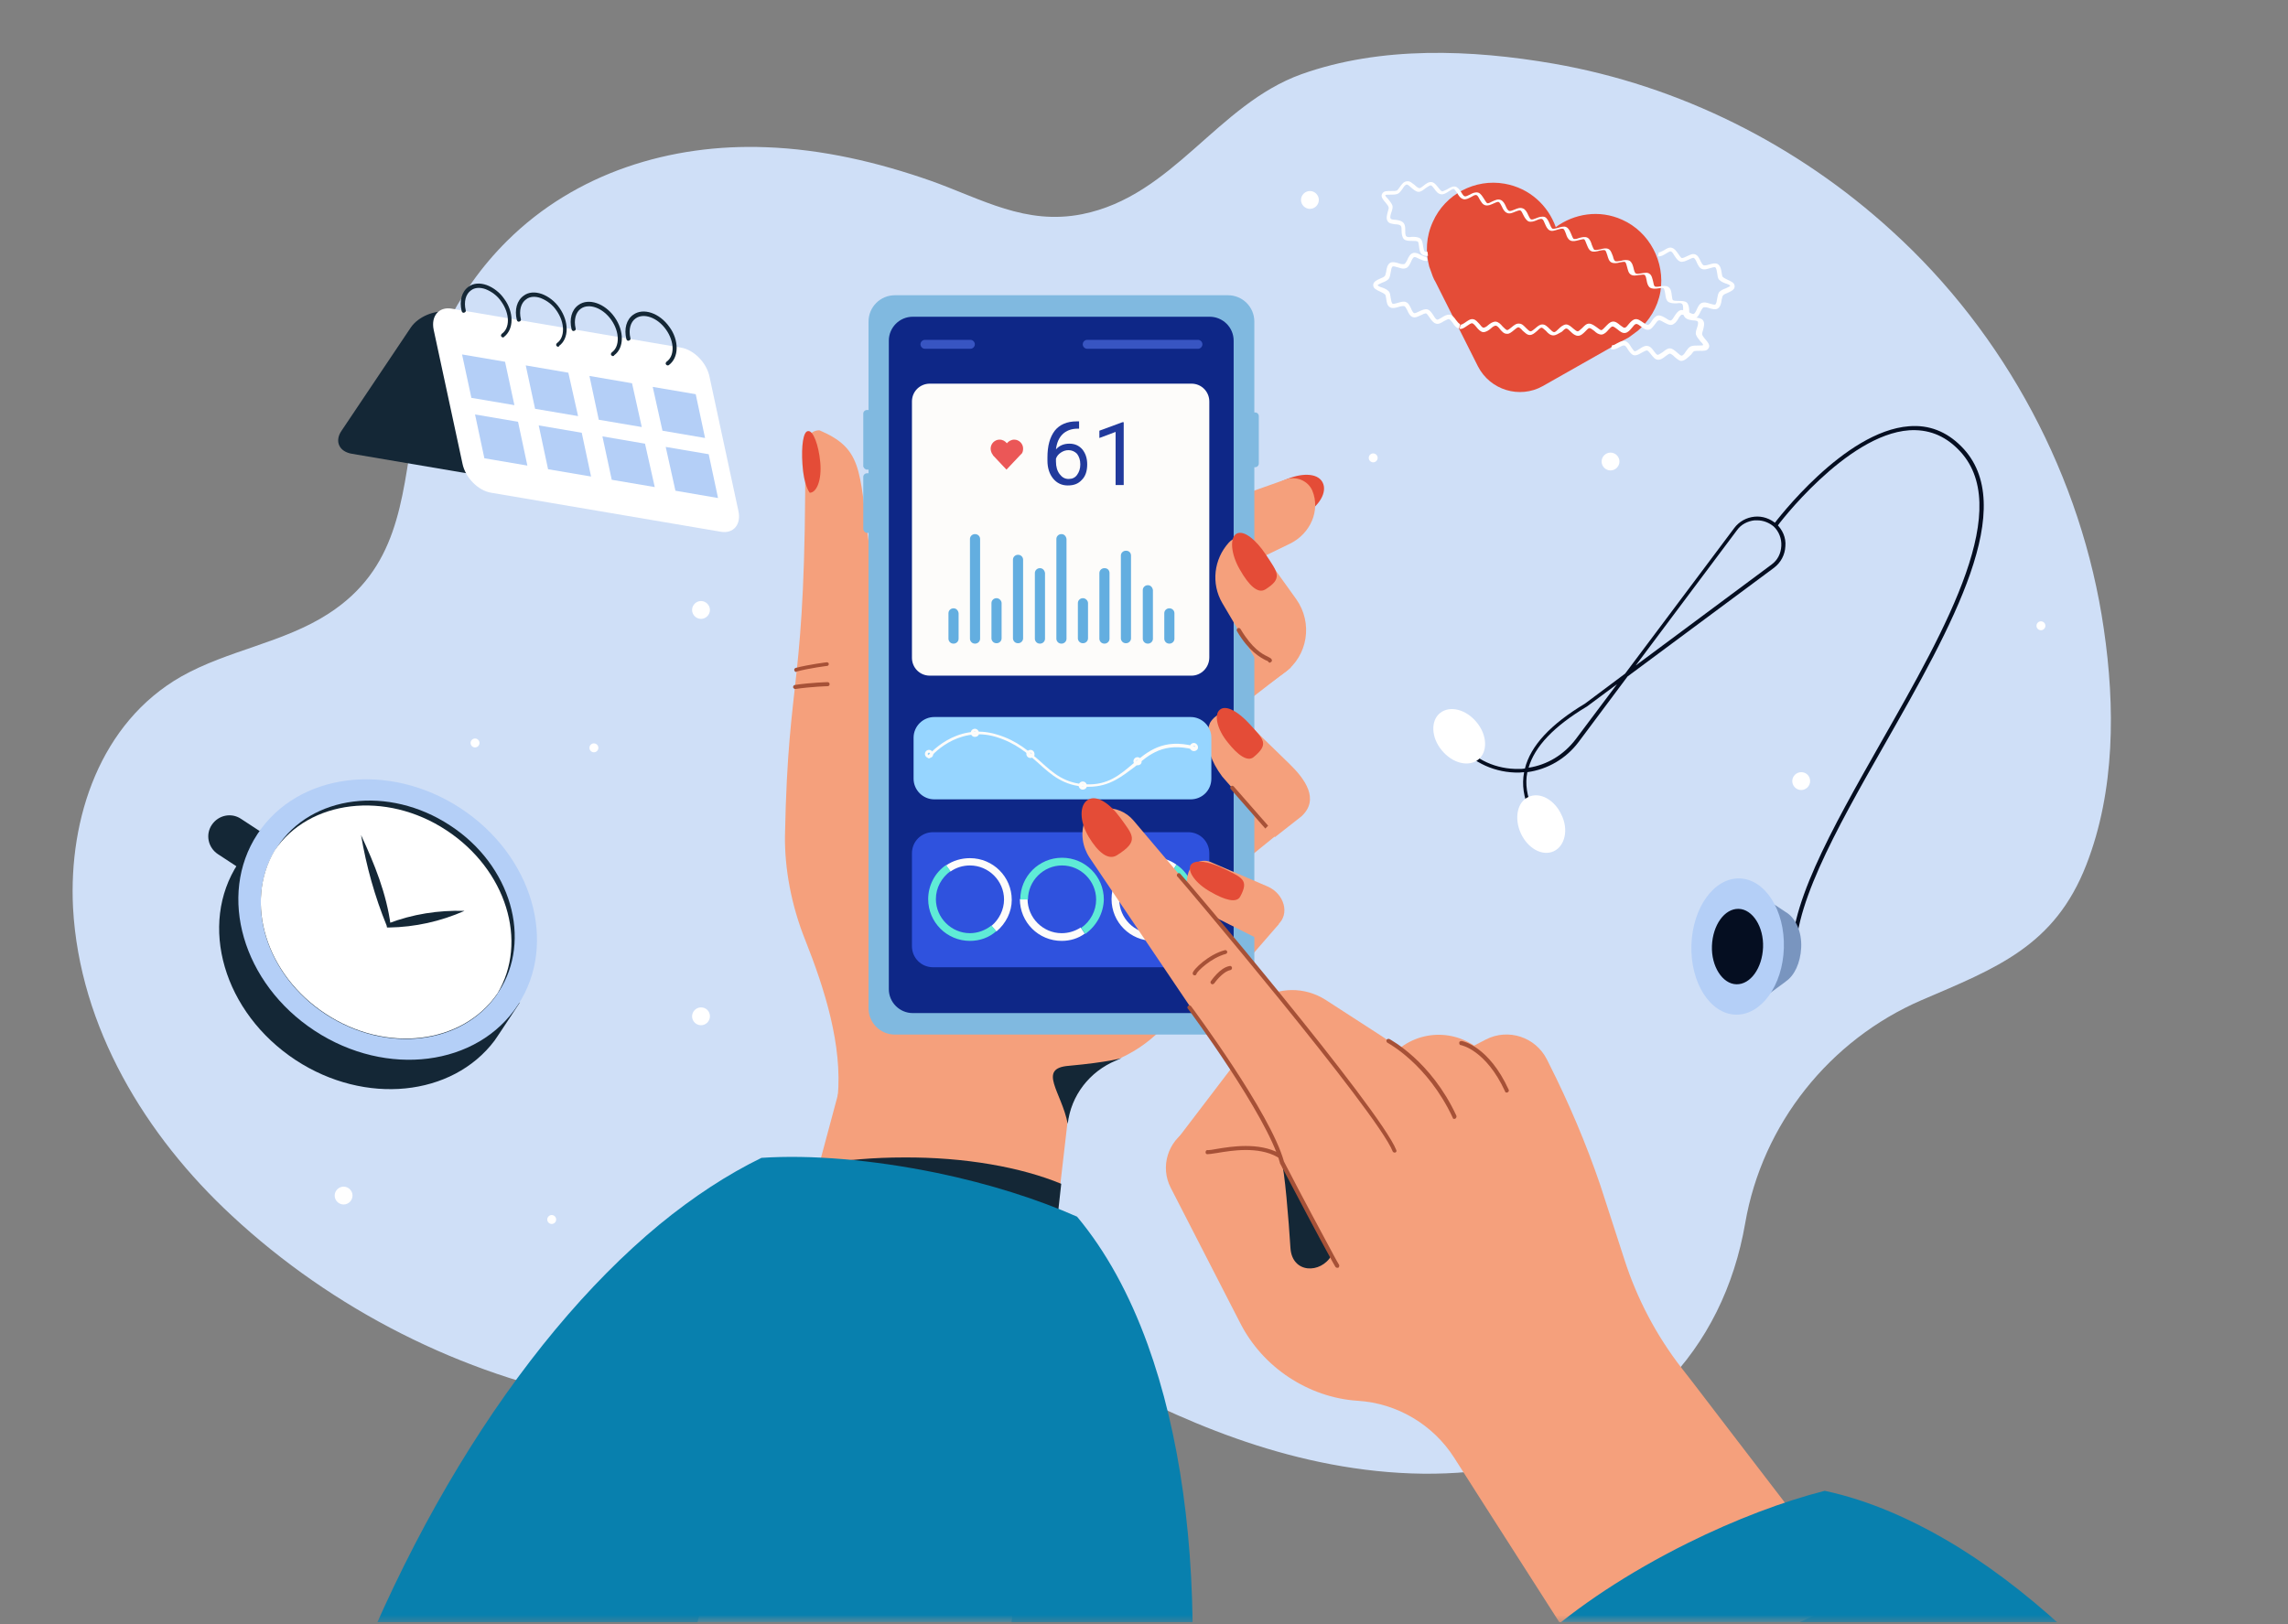 <svg width="376" height="267" viewBox="0 0 376 267" fill="none" xmlns="http://www.w3.org/2000/svg">
<rect x="0" y="0" width="376" height="267" fill="#808080" stroke="none"/>
<g clip-path="url(#clip0_14328_10957)">
<path d="M310.867 37.933C295.4 23.8 276 14.067 255.333 10.467C241.867 8.133 226.933 7.533 213.867 12.2C200 17.2 192.8 32.2 177.867 35.2C168.533 37.067 161.4 32.733 153 29.733C144.267 26.667 135.133 24.533 125.867 24.2C110.2 23.6 94.6 28.4 83.333 39.6C74.933 47.933 69.8 58.867 67.933 70.467C66 82.533 65.333 93.533 54 100.867C46.6 105.667 37.467 106.867 29.8 111.2C16.467 118.8 11.267 134.533 12 149.2C13.067 168.867 23.933 186.733 38.133 199.867C54.6 215.2 75.933 226.067 98.067 230.133C112.4 232.8 126.933 232.933 138.933 223.333C142.733 220.267 146.133 216.4 150.867 215.133C155.6 213.867 160.667 215.533 165 217.867C181.8 227.133 197.8 236.333 216.867 240.333C236.533 244.467 258.6 242.667 273.467 227.733C280.533 220.6 285 211.467 286.8 201.067C289.6 184.8 300.667 170.933 315.8 164.4C328.067 159.133 337.667 155.533 342.867 142.133C347.6 130 347.6 116.067 345.733 103.4C342.133 78.467 329.533 54.867 310.867 37.933Z" fill="#CFDFF7"/>
<mask id="mask0_14328_10957" style="mask-type:luminance" maskUnits="userSpaceOnUse" x="-12" y="0" width="400" height="267">
<path d="M388 0H-12V266.667H388V0Z" fill="white"/>
</mask>
<g mask="url(#mask0_14328_10957)">
<path d="M137.667 180.333L142.067 181.2L153 177C161.4 168.333 155.667 142.6 153 130.267L142.733 88.933C141.2 77.067 141.667 73.733 134.667 70.733C133.2 70.733 132.333 72.067 132.333 73.533C132.467 114.4 129.533 109.667 129 137.4C128.933 142.667 130 148.733 132.333 154.533C135.533 162.6 138.467 171.867 137.667 180.333Z" fill="#F5A07C"/>
</g>
<mask id="mask1_14328_10957" style="mask-type:luminance" maskUnits="userSpaceOnUse" x="-12" y="0" width="400" height="267">
<path d="M388 0H-12V266.667H388V0Z" fill="white"/>
</mask>
<g mask="url(#mask1_14328_10957)">
<path d="M131.866 76.267C132.066 79.8 133.066 81 133.066 81C134.2 81 135.066 78.933 134.8 76C134.533 73.067 133.6 70.733 132.8 70.867C132 70.867 131.666 73.333 131.866 76.267Z" fill="#E44C37"/>
</g>
<mask id="mask2_14328_10957" style="mask-type:luminance" maskUnits="userSpaceOnUse" x="-12" y="0" width="400" height="267">
<path d="M388 0H-12V266.667H388V0Z" fill="white"/>
</mask>
<g mask="url(#mask2_14328_10957)">
<path d="M130.867 110.467C130.733 110.467 130.6 110.4 130.533 110.2C130.467 110 130.6 109.867 130.733 109.8C133.067 109.2 135.867 108.867 135.867 108.867C136.067 108.867 136.2 109 136.2 109.133C136.2 109.333 136.067 109.467 135.933 109.467C135.933 109.467 133.133 109.8 130.867 110.4C130.933 110.467 130.933 110.467 130.867 110.467Z" fill="#A65137"/>
</g>
<mask id="mask3_14328_10957" style="mask-type:luminance" maskUnits="userSpaceOnUse" x="-12" y="0" width="400" height="267">
<path d="M388 0H-12V266.667H388V0Z" fill="white"/>
</mask>
<g mask="url(#mask3_14328_10957)">
<path d="M130.666 113.267C130.533 113.267 130.4 113.133 130.333 113C130.333 112.8 130.4 112.667 130.6 112.6C133.266 112.2 135.933 112.133 136 112.133C136.2 112.133 136.333 112.267 136.333 112.467C136.333 112.667 136.2 112.8 136 112.8C136 112.8 133.333 112.867 130.666 113.267Z" fill="#A65137"/>
</g>
<mask id="mask4_14328_10957" style="mask-type:luminance" maskUnits="userSpaceOnUse" x="-12" y="0" width="400" height="267">
<path d="M388 0H-12V266.667H388V0Z" fill="white"/>
</mask>
<g mask="url(#mask4_14328_10957)">
<path d="M156 176.933C155.734 176.867 155.667 176.733 155.667 176.533C155.667 176.4 158.6 160.8 155.6 145.733C155.534 145.533 155.667 145.4 155.867 145.333C156.067 145.267 156.2 145.4 156.267 145.6C159.267 160.8 156.334 176.533 156.334 176.667C156.334 176.8 156.2 176.933 156 176.933Z" fill="#A65137"/>
</g>
<mask id="mask5_14328_10957" style="mask-type:luminance" maskUnits="userSpaceOnUse" x="-12" y="0" width="400" height="267">
<path d="M388 0H-12V266.667H388V0Z" fill="white"/>
</mask>
<g mask="url(#mask5_14328_10957)">
<path d="M211.067 78.933C207.867 80.333 206.4 80.533 208.667 84.8C209.533 86.4 211.6 86.067 214.2 84.667C216.8 83.267 218.2 80.867 217.333 79.267C216.467 77.667 213.733 77.733 211.067 78.933Z" fill="#E44C37"/>
</g>
<mask id="mask6_14328_10957" style="mask-type:luminance" maskUnits="userSpaceOnUse" x="-12" y="0" width="400" height="267">
<path d="M388 0H-12V266.667H388V0Z" fill="white"/>
</mask>
<g mask="url(#mask6_14328_10957)">
<path d="M189.866 86.4L194.6 97.8L211.933 89.4C215.4 87.733 217 83.867 215.666 80.667C215 79.067 213.066 78.2 211.333 78.8L189.866 86.4Z" fill="#F5A07C"/>
</g>
<mask id="mask7_14328_10957" style="mask-type:luminance" maskUnits="userSpaceOnUse" x="-12" y="0" width="400" height="267">
<path d="M388 0H-12V266.667H388V0Z" fill="white"/>
</mask>
<g mask="url(#mask7_14328_10957)">
<path d="M193.8 111.267L200 119.133L212.133 109.733L207.8 100.267L193.8 111.267Z" fill="#F5A07C"/>
</g>
<mask id="mask8_14328_10957" style="mask-type:luminance" maskUnits="userSpaceOnUse" x="-12" y="0" width="400" height="267">
<path d="M388 0H-12V266.667H388V0Z" fill="white"/>
</mask>
<g mask="url(#mask8_14328_10957)">
<path d="M210.2 151.867L200.533 163L194.8 157.133L203.933 147.133L210.2 151.867Z" fill="#F5A07C"/>
</g>
<mask id="mask9_14328_10957" style="mask-type:luminance" maskUnits="userSpaceOnUse" x="-12" y="0" width="400" height="267">
<path d="M388 0H-12V266.667H388V0Z" fill="white"/>
</mask>
<g mask="url(#mask9_14328_10957)">
<path d="M213.4 134.333L200.734 144.6L195.667 137.133L207.467 128.067L213.4 134.333Z" fill="#F5A07C"/>
</g>
<mask id="mask10_14328_10957" style="mask-type:luminance" maskUnits="userSpaceOnUse" x="-12" y="0" width="400" height="267">
<path d="M388 0H-12V266.667H388V0Z" fill="white"/>
</mask>
<g mask="url(#mask10_14328_10957)">
<path d="M198.867 126.667L196 160.6C194.067 166.667 189.734 171.333 184.267 173.867C183.934 174 183.667 174.133 183.334 174.267C179 176.067 176 180 175.4 184.667V184.733L174.267 194.533L172 215L170.6 227.4C168.134 224.2 160 220.733 150 218.8C149.534 218.733 149.067 218.6 148.6 218.533C143.467 217.6 138.734 217.333 134.867 217.533C131.267 217.733 128.534 218.4 127.134 219.467L128 216.133L134.667 191.267L139.134 174.6C139.734 172.467 140.2 170.267 140.6 168.067L150.134 117.4L198.867 126.667Z" fill="#F5A07C"/>
</g>
<mask id="mask11_14328_10957" style="mask-type:luminance" maskUnits="userSpaceOnUse" x="-12" y="0" width="400" height="267">
<path d="M388 0H-12V266.667H388V0Z" fill="white"/>
</mask>
<g mask="url(#mask11_14328_10957)">
<path d="M159.4 165.8C159.334 165.8 159.334 165.8 159.267 165.8C159.067 165.733 159 165.533 159.067 165.4C159.134 165.133 168 141.4 182.8 128.133C182.934 128 183.134 128 183.267 128.133C183.4 128.267 183.4 128.467 183.267 128.6C168.534 141.733 159.8 165.333 159.667 165.6C159.667 165.733 159.534 165.8 159.4 165.8Z" fill="#A65137"/>
</g>
<mask id="mask12_14328_10957" style="mask-type:luminance" maskUnits="userSpaceOnUse" x="-12" y="0" width="400" height="267">
<path d="M388 0H-12V266.667H388V0Z" fill="white"/>
</mask>
<g mask="url(#mask12_14328_10957)">
<path d="M103.667 307.8L160.4 318.6L168.467 246.8L168.8 244.067C166.934 240.733 158.134 236.8 147.134 234.667C134.8 232.267 124.2 233.067 122.734 236.267L122.534 236.933L103.667 307.8Z" fill="#F5A07C"/>
</g>
<mask id="mask13_14328_10957" style="mask-type:luminance" maskUnits="userSpaceOnUse" x="-12" y="0" width="400" height="267">
<path d="M388 0H-12V266.667H388V0Z" fill="white"/>
</mask>
<g mask="url(#mask13_14328_10957)">
<path d="M147.066 170.067H201.799C204.199 170.067 206.132 168.133 206.132 165.733V52.867C206.132 50.467 204.199 48.533 201.799 48.533H147.066C144.666 48.533 142.732 50.467 142.732 52.867V165.733C142.732 168.133 144.666 170.067 147.066 170.067Z" fill="#80B9E0"/>
<path d="M150 166.534H198.8C201 166.534 202.733 164.734 202.733 162.6V56C202.733 53.8 200.933 52.067 198.8 52.067H150C147.8 52.067 146.066 53.867 146.066 56V162.6C146.066 164.8 147.866 166.534 150 166.534Z" fill="#0E2787"/>
<path d="M142.466 77.2H142.8C143.133 77.2 143.4 76.933 143.4 76.6V68C143.4 67.667 143.133 67.4 142.8 67.4H142.466C142.133 67.4 141.866 67.667 141.866 68V76.667C141.933 76.933 142.2 77.2 142.466 77.2Z" fill="#80B9E0"/>
<path d="M142.466 87.6H142.8C143.133 87.6 143.4 87.333 143.4 87V78.4C143.4 78.067 143.133 77.8 142.8 77.8H142.466C142.133 77.8 141.866 78.067 141.866 78.4V87C141.933 87.333 142.2 87.6 142.466 87.6Z" fill="#80B9E0"/>
<path d="M205.933 76.8H206.266C206.6 76.8 206.866 76.533 206.866 76.2V68.4C206.866 68.067 206.6 67.8 206.266 67.8H205.933C205.6 67.8 205.333 68.067 205.333 68.4V76.2C205.333 76.533 205.6 76.8 205.933 76.8Z" fill="#80B9E0"/>
<path d="M169.666 50.6H173.199C173.333 50.6 173.466 50.467 173.466 50.334V50.2C173.466 50.067 173.333 49.934 173.199 49.934H169.666C169.533 49.934 169.399 50.067 169.399 50.2V50.334C169.399 50.467 169.466 50.6 169.666 50.6Z" fill="#80B9E0"/>
<path d="M176.6 50.267C176.6 50.867 177.066 51.334 177.666 51.334C178.266 51.334 178.733 50.867 178.733 50.267C178.733 49.667 178.266 49.2 177.666 49.2C177.066 49.2 176.6 49.667 176.6 50.267Z" fill="#80B9E0"/>
<path d="M174.333 50.267C174.333 50.667 174.666 51 175.066 51C175.466 51 175.8 50.667 175.8 50.267C175.8 49.867 175.466 49.533 175.066 49.533C174.666 49.533 174.333 49.867 174.333 50.267Z" fill="#80B9E0"/>
</g>
<mask id="mask14_14328_10957" style="mask-type:luminance" maskUnits="userSpaceOnUse" x="-12" y="0" width="400" height="267">
<path d="M388 0H-12V266.667H388V0Z" fill="white"/>
</mask>
<g mask="url(#mask14_14328_10957)">
<path d="M198.866 118.8C199.8 117.2 202.066 116.2 204.533 118.4L211.933 125.6C214.4 128 216.933 131.4 213.866 134.2L209.533 137.6L200.866 127.667C197 122.533 198.866 118.8 198.866 118.8Z" fill="#F5A07C"/>
</g>
<mask id="mask15_14328_10957" style="mask-type:luminance" maskUnits="userSpaceOnUse" x="-12" y="0" width="400" height="267">
<path d="M388 0H-12V266.667H388V0Z" fill="white"/>
</mask>
<g mask="url(#mask15_14328_10957)">
<path d="M208.667 112.333L211.067 110.6C214.934 107.8 215.8 102.4 213 98.467L206.734 89.733C205.734 88 203.267 87.733 201.934 89.2C199.467 91.933 199 95.933 200.867 99.133L208.667 112.333Z" fill="#F5A07C"/>
</g>
<mask id="mask16_14328_10957" style="mask-type:luminance" maskUnits="userSpaceOnUse" x="-12" y="0" width="400" height="267">
<path d="M388 0H-12V266.667H388V0Z" fill="white"/>
</mask>
<g mask="url(#mask16_14328_10957)">
<path d="M205.4 119.067C207.6 121.533 208.666 122.267 206 124.467C205 125.267 203.4 124.133 201.733 122C200 119.867 199.466 117.467 200.466 116.667C201.466 115.8 203.533 117 205.4 119.067Z" fill="#E44C37"/>
</g>
<mask id="mask17_14328_10957" style="mask-type:luminance" maskUnits="userSpaceOnUse" x="-12" y="0" width="400" height="267">
<path d="M388 0H-12V266.667H388V0Z" fill="white"/>
</mask>
<g mask="url(#mask17_14328_10957)">
<path d="M208 91.133C209.934 94.067 210.934 95.067 207.867 96.933C206.667 97.6 205.2 96.2 203.734 93.6C202.267 91.067 202.067 88.4 203.2 87.733C204.4 87.067 206.4 88.733 208 91.133Z" fill="#E44C37"/>
</g>
<mask id="mask18_14328_10957" style="mask-type:luminance" maskUnits="userSpaceOnUse" x="-12" y="0" width="400" height="267">
<path d="M388 0H-12V266.667H388V0Z" fill="white"/>
</mask>
<g mask="url(#mask18_14328_10957)">
<path d="M121.867 235.6C121.8 236 122.067 236.333 122.467 236.333C122.867 236.4 123.2 236.133 123.2 235.733C123.2 235.667 123.2 235.6 123.2 235.6C123.2 235.533 123.2 235.533 123.2 235.467C125.867 232.867 135.733 232.4 147.067 234.6C157.267 236.6 165.6 240.067 168.2 243.267C168.4 243.667 168.467 244 168.4 244.267C168.333 244.667 168.533 245 168.933 245.067C169 245.067 169 245.067 169.067 245.067C169.4 245.067 169.667 244.867 169.733 244.533C169.867 243.867 169.733 243.2 169.333 242.467C169.2 242.267 169.133 242.133 169 241.933L170.2 231.267C170.867 230.8 171.267 230.267 171.4 229.667C171.533 228.933 171.267 228.2 170.667 227.4C168.2 224.2 160.067 220.733 150.067 218.8C139.533 216.8 130.333 217.133 127.267 219.467C126.667 219.933 126.333 220.4 126.2 221C126.133 221.467 126.2 222 126.467 222.467L123.6 233.2C122.933 233.6 122.467 234.133 122.2 234.733C122.133 234.933 122.067 235.133 122 235.333C121.933 235.467 121.933 235.533 121.867 235.6Z" fill="#142736"/>
</g>
<mask id="mask19_14328_10957" style="mask-type:luminance" maskUnits="userSpaceOnUse" x="-12" y="0" width="400" height="267">
<path d="M388 0H-12V266.667H388V0Z" fill="white"/>
</mask>
<g mask="url(#mask19_14328_10957)">
<path d="M195.8 111.067H152.8C151.133 111.067 149.866 109.733 149.866 108.133V66C149.866 64.333 151.2 63.067 152.8 63.067H195.8C197.466 63.067 198.733 64.4 198.733 66V108.067C198.733 109.733 197.4 111.067 195.8 111.067Z" fill="#FDFCFA"/>
</g>
<mask id="mask20_14328_10957" style="mask-type:luminance" maskUnits="userSpaceOnUse" x="-12" y="0" width="400" height="267">
<path d="M388 0H-12V266.667H388V0Z" fill="white"/>
</mask>
<g mask="url(#mask20_14328_10957)">
<path d="M207.934 136.2L202.267 129.733C202.134 129.6 202.134 129.4 202.267 129.267C202.4 129.133 202.6 129.133 202.734 129.267L208.4 135.733L207.934 136.2Z" fill="#A65137"/>
</g>
<mask id="mask21_14328_10957" style="mask-type:luminance" maskUnits="userSpaceOnUse" x="-12" y="0" width="400" height="267">
<path d="M388 0H-12V266.667H388V0Z" fill="white"/>
</mask>
<g mask="url(#mask21_14328_10957)">
<path d="M208.666 108.933C208.533 108.933 208.466 108.867 208.4 108.733C208.333 108.667 208.2 108.6 208 108.533C207.133 108.067 205.266 107.133 203.266 103.733C203.2 103.6 203.2 103.4 203.4 103.267C203.533 103.2 203.733 103.2 203.866 103.4C205.8 106.667 207.466 107.533 208.333 107.933C208.666 108.133 208.933 108.2 209 108.467C209.066 108.6 209 108.8 208.8 108.867C208.733 108.933 208.733 108.933 208.666 108.933Z" fill="#A65137"/>
</g>
<mask id="mask22_14328_10957" style="mask-type:luminance" maskUnits="userSpaceOnUse" x="-12" y="0" width="400" height="267">
<path d="M388 0H-12V266.667H388V0Z" fill="white"/>
</mask>
<g mask="url(#mask22_14328_10957)">
<path d="M175.467 184.733C176 180.067 179.067 176.133 183.4 174.333C183.733 174.2 184 174.067 184.333 173.933C184.333 173.933 182.2 174.6 175.667 175.2C170.4 175.6 174.467 179.533 175.467 184.733Z" fill="#142736"/>
</g>
<mask id="mask23_14328_10957" style="mask-type:luminance" maskUnits="userSpaceOnUse" x="-12" y="0" width="400" height="267">
<path d="M388 0H-12V266.667H388V0Z" fill="white"/>
</mask>
<g mask="url(#mask23_14328_10957)">
<path d="M174.4 194.6L172.133 215.067C165.867 217.267 157.667 218.533 148.733 218.6H148.4C143.667 218.6 139.2 218.267 135.067 217.6C132.667 217.2 130.333 216.733 128.267 216.2L134.933 191.333C139.133 190.667 143.667 190.267 148.467 190.267C158.533 190.2 167.8 191.867 174.4 194.6Z" fill="#142736"/>
</g>
<mask id="mask24_14328_10957" style="mask-type:luminance" maskUnits="userSpaceOnUse" x="-12" y="0" width="400" height="267">
<path d="M388 0H-12V266.667H388V0Z" fill="white"/>
</mask>
<g mask="url(#mask24_14328_10957)">
<path d="M185.2 338.867C163.267 411.867 115.333 461.933 78.067 450.733C40.8 439.6 28.333 371.333 50.267 298.4C63.133 255.533 85 220.6 108.4 201.267C113.933 196.733 119.533 193.067 125.133 190.333C133.133 189.8 143.2 190.6 153.933 192.8C162.6 194.6 170.533 197.133 177 200C181.733 205.667 185.6 212.733 188.6 221C199.133 250.133 198.8 293.6 185.2 338.867Z" fill="#0880AE"/>
</g>
<mask id="mask25_14328_10957" style="mask-type:luminance" maskUnits="userSpaceOnUse" x="-12" y="0" width="400" height="267">
<path d="M388 0H-12V266.667H388V0Z" fill="white"/>
</mask>
<g mask="url(#mask25_14328_10957)">
<path d="M167.933 74.533C168.066 74.333 168.133 74.067 168.133 73.733C168.133 72.933 167.466 72.267 166.666 72.267C166.2 72.267 165.733 72.533 165.466 72.867C165.2 72.533 164.8 72.267 164.266 72.267C163.466 72.267 162.8 72.933 162.8 73.733C162.8 74 162.866 74.267 163 74.533L163.133 74.733C163.133 74.8 163.2 74.8 163.2 74.867L165.4 77.2L167.6 74.867L167.666 74.8L167.933 74.533Z" fill="#EB5757"/>
</g>
<mask id="mask26_14328_10957" style="mask-type:luminance" maskUnits="userSpaceOnUse" x="-12" y="0" width="400" height="267">
<path d="M388 0H-12V266.667H388V0Z" fill="white"/>
</mask>
<g mask="url(#mask26_14328_10957)">
<path d="M160.266 87.8H160.199C159.799 87.8 159.399 88.133 159.399 88.6V105C159.399 105.4 159.733 105.8 160.199 105.8H160.266C160.666 105.8 161.066 105.467 161.066 105V88.6C161.066 88.133 160.666 87.8 160.266 87.8Z" fill="#63AEE0"/>
<path d="M163.799 98.334H163.733C163.333 98.334 162.933 98.667 162.933 99.133V104.933C162.933 105.333 163.266 105.733 163.733 105.733H163.799C164.199 105.733 164.599 105.4 164.599 104.933V99.133C164.599 98.734 164.199 98.334 163.799 98.334Z" fill="#63AEE0"/>
<path d="M177.999 98.334H177.933C177.533 98.334 177.133 98.667 177.133 99.133V104.933C177.133 105.333 177.466 105.733 177.933 105.733H177.999C178.399 105.733 178.799 105.4 178.799 104.933V99.133C178.799 98.734 178.399 98.334 177.999 98.334Z" fill="#63AEE0"/>
<path d="M167.332 91.2H167.266C166.866 91.2 166.466 91.533 166.466 92V104.933C166.466 105.333 166.799 105.733 167.266 105.733H167.332C167.732 105.733 168.132 105.4 168.132 104.933V92C168.132 91.6 167.799 91.2 167.332 91.2Z" fill="#63AEE0"/>
<path d="M170.933 93.4H170.866C170.466 93.4 170.066 93.734 170.066 94.2V105C170.066 105.4 170.4 105.8 170.866 105.8H170.933C171.333 105.8 171.733 105.467 171.733 105V94.2C171.666 93.734 171.333 93.4 170.933 93.4Z" fill="#63AEE0"/>
<path d="M181.533 93.4H181.466C181.066 93.4 180.666 93.734 180.666 94.2V105C180.666 105.4 180.999 105.8 181.466 105.8H181.533C181.933 105.8 182.333 105.467 182.333 105V94.2C182.333 93.734 181.999 93.4 181.533 93.4Z" fill="#63AEE0"/>
<path d="M185.066 90.533H184.999C184.599 90.533 184.199 90.867 184.199 91.333V104.933C184.199 105.333 184.533 105.733 184.999 105.733H185.066C185.466 105.733 185.866 105.4 185.866 104.933V91.333C185.866 90.867 185.533 90.533 185.066 90.533Z" fill="#63AEE0"/>
<path d="M188.666 96.2H188.6C188.2 96.2 187.8 96.533 187.8 97V105C187.8 105.4 188.133 105.8 188.6 105.8H188.666C189.066 105.8 189.466 105.467 189.466 105V97C189.4 96.533 189.066 96.2 188.666 96.2Z" fill="#63AEE0"/>
<path d="M192.2 100H192.133C191.733 100 191.333 100.333 191.333 100.8V105C191.333 105.4 191.666 105.8 192.133 105.8H192.2C192.6 105.8 193 105.467 193 105V100.8C193 100.333 192.6 100 192.2 100Z" fill="#63AEE0"/>
<path d="M156.733 100H156.666C156.266 100 155.866 100.333 155.866 100.8V105C155.866 105.4 156.2 105.8 156.666 105.8H156.733C157.133 105.8 157.533 105.467 157.533 105V100.8C157.466 100.333 157.133 100 156.733 100Z" fill="#63AEE0"/>
<path d="M174.466 87.8H174.4C174 87.8 173.6 88.133 173.6 88.6V105C173.6 105.4 173.933 105.8 174.4 105.8H174.466C174.866 105.8 175.266 105.467 175.266 105V88.6C175.2 88.133 174.866 87.8 174.466 87.8Z" fill="#63AEE0"/>
</g>
<mask id="mask27_14328_10957" style="mask-type:luminance" maskUnits="userSpaceOnUse" x="-12" y="0" width="400" height="267">
<path d="M388 0H-12V266.667H388V0Z" fill="white"/>
</mask>
<g mask="url(#mask27_14328_10957)">
<path d="M195.667 131.4H153.534C151.667 131.4 150.134 129.867 150.134 128V121.267C150.134 119.4 151.667 117.867 153.534 117.867H195.667C197.534 117.867 199.067 119.4 199.067 121.267V128C199.067 129.933 197.534 131.4 195.667 131.4Z" fill="#96D5FF"/>
</g>
<mask id="mask28_14328_10957" style="mask-type:luminance" maskUnits="userSpaceOnUse" x="-12" y="0" width="400" height="267">
<path d="M388 0H-12V266.667H388V0Z" fill="white"/>
</mask>
<g mask="url(#mask28_14328_10957)">
<path d="M195.266 159H153.333C151.4 159 149.866 157.467 149.866 155.533V140.267C149.866 138.333 151.4 136.8 153.333 136.8H195.266C197.2 136.8 198.733 138.333 198.733 140.267V155.533C198.733 157.4 197.2 159 195.266 159Z" fill="#2F52DE"/>
</g>
<mask id="mask29_14328_10957" style="mask-type:luminance" maskUnits="userSpaceOnUse" x="-12" y="0" width="400" height="267">
<path d="M388 0H-12V266.667H388V0Z" fill="white"/>
</mask>
<g mask="url(#mask29_14328_10957)">
<path d="M178.933 129.333C178.8 129.333 178.667 129.333 178.533 129.333C174.8 129.2 172.8 127.4 170.667 125.467C168.8 123.8 166.933 122.133 163.667 121.133C157.2 119.2 152.867 124.467 152.867 124.533C152.8 124.667 152.6 124.667 152.533 124.6C152.4 124.533 152.4 124.333 152.467 124.267C152.533 124.2 157 118.667 163.8 120.733C167.2 121.733 169.2 123.6 171 125.2C173.133 127.133 175 128.8 178.533 128.933C182.067 129.067 184 127.4 186.133 125.6C188.6 123.533 191.133 121.333 196.267 122.667C196.4 122.733 196.467 122.867 196.467 123C196.4 123.133 196.267 123.2 196.133 123.2C191.267 122 188.933 123.933 186.467 126.067C184.467 127.533 182.4 129.333 178.933 129.333Z" fill="#FDFCFA"/>
</g>
<mask id="mask30_14328_10957" style="mask-type:luminance" maskUnits="userSpaceOnUse" x="-12" y="0" width="400" height="267">
<path d="M388 0H-12V266.667H388V0Z" fill="white"/>
</mask>
<g mask="url(#mask30_14328_10957)">
<path d="M160.2 121.133C159.8 121.133 159.533 120.8 159.533 120.467C159.533 120.067 159.867 119.8 160.2 119.8C160.6 119.8 160.867 120.133 160.867 120.467C160.933 120.867 160.6 121.133 160.2 121.133ZM160.2 120.267C160.067 120.267 160 120.333 160 120.467C160 120.6 160.067 120.667 160.2 120.667C160.333 120.667 160.4 120.6 160.4 120.467C160.4 120.333 160.333 120.267 160.2 120.267Z" fill="#FDFCFA"/>
</g>
<mask id="mask31_14328_10957" style="mask-type:luminance" maskUnits="userSpaceOnUse" x="-12" y="0" width="400" height="267">
<path d="M388 0H-12V266.667H388V0Z" fill="white"/>
</mask>
<g mask="url(#mask31_14328_10957)">
<path d="M152.667 124.6C152.267 124.6 152 124.267 152 123.933C152 123.533 152.333 123.267 152.667 123.267C153.067 123.267 153.333 123.6 153.333 123.933C153.4 124.333 153.067 124.6 152.667 124.6ZM152.667 123.733C152.533 123.733 152.467 123.8 152.467 123.933C152.467 124.067 152.533 124.133 152.667 124.133C152.8 124.133 152.867 124.067 152.867 123.933C152.867 123.8 152.8 123.733 152.667 123.733Z" fill="#FDFCFA"/>
</g>
<mask id="mask32_14328_10957" style="mask-type:luminance" maskUnits="userSpaceOnUse" x="-12" y="0" width="400" height="267">
<path d="M388 0H-12V266.667H388V0Z" fill="white"/>
</mask>
<g mask="url(#mask32_14328_10957)">
<path d="M169.334 124.6C168.934 124.6 168.667 124.267 168.667 123.933C168.667 123.533 169 123.267 169.334 123.267C169.734 123.267 170 123.6 170 123.933C170.067 124.333 169.734 124.6 169.334 124.6ZM169.334 123.733C169.2 123.733 169.134 123.8 169.134 123.933C169.134 124.067 169.2 124.133 169.334 124.133C169.467 124.133 169.534 124.067 169.534 123.933C169.534 123.8 169.467 123.733 169.334 123.733Z" fill="#FDFCFA"/>
</g>
<mask id="mask33_14328_10957" style="mask-type:luminance" maskUnits="userSpaceOnUse" x="-12" y="0" width="400" height="267">
<path d="M388 0H-12V266.667H388V0Z" fill="white"/>
</mask>
<g mask="url(#mask33_14328_10957)">
<path d="M177.933 129.8C177.533 129.8 177.267 129.467 177.267 129.133C177.267 128.733 177.6 128.467 177.933 128.467C178.333 128.467 178.6 128.8 178.6 129.133C178.667 129.467 178.333 129.8 177.933 129.8ZM177.933 128.867C177.8 128.867 177.733 128.933 177.733 129.067C177.733 129.2 177.8 129.267 177.933 129.267C178.067 129.267 178.133 129.2 178.133 129.067C178.133 128.933 178.067 128.867 177.933 128.867Z" fill="#FDFCFA"/>
</g>
<mask id="mask34_14328_10957" style="mask-type:luminance" maskUnits="userSpaceOnUse" x="-12" y="0" width="400" height="267">
<path d="M388 0H-12V266.667H388V0Z" fill="white"/>
</mask>
<g mask="url(#mask34_14328_10957)">
<path d="M186.933 125.8C186.533 125.8 186.267 125.467 186.267 125.133C186.267 124.733 186.6 124.467 186.933 124.467C187.267 124.467 187.6 124.8 187.6 125.133C187.667 125.533 187.333 125.8 186.933 125.8ZM186.933 124.933C186.8 124.933 186.733 125 186.733 125.133C186.733 125.267 186.8 125.333 186.933 125.333C187.067 125.333 187.133 125.267 187.133 125.133C187.133 125 187.067 124.933 186.933 124.933Z" fill="#FDFCFA"/>
</g>
<mask id="mask35_14328_10957" style="mask-type:luminance" maskUnits="userSpaceOnUse" x="-12" y="0" width="400" height="267">
<path d="M388 0H-12V266.667H388V0Z" fill="white"/>
</mask>
<g mask="url(#mask35_14328_10957)">
<path d="M196.2 123.467C195.8 123.467 195.533 123.133 195.533 122.8C195.533 122.4 195.867 122.133 196.2 122.133C196.533 122.133 196.867 122.467 196.867 122.8C196.933 123.133 196.6 123.467 196.2 123.467ZM196.2 122.6C196.067 122.6 196 122.667 196 122.8C196 122.933 196.067 123 196.2 123C196.333 123 196.4 122.933 196.4 122.8C196.4 122.667 196.333 122.6 196.2 122.6Z" fill="#FDFCFA"/>
</g>
<mask id="mask36_14328_10957" style="mask-type:luminance" maskUnits="userSpaceOnUse" x="-12" y="0" width="400" height="267">
<path d="M388 0H-12V266.667H388V0Z" fill="white"/>
</mask>
<g mask="url(#mask36_14328_10957)">
<path d="M163.733 153.133L162.933 152.2C164.2 151.133 165 149.533 165 147.867C165 144.8 162.467 142.267 159.4 142.267C158.267 142.267 157.133 142.6 156.2 143.267L155.467 142.267C156.6 141.467 158 141.067 159.4 141.067C163.2 141.067 166.267 144.133 166.267 147.933C166.267 149.867 165.333 151.8 163.733 153.133Z" fill="#FDFCFA"/>
</g>
<mask id="mask37_14328_10957" style="mask-type:luminance" maskUnits="userSpaceOnUse" x="-12" y="0" width="400" height="267">
<path d="M388 0H-12V266.667H388V0Z" fill="white"/>
</mask>
<g mask="url(#mask37_14328_10957)">
<path d="M159.4 154.667C155.6 154.667 152.533 151.6 152.533 147.8C152.533 145.6 153.6 143.467 155.467 142.2L156.2 143.2C154.733 144.267 153.8 145.933 153.8 147.8C153.8 150.867 156.333 153.4 159.4 153.4C160.667 153.4 161.933 152.933 162.933 152.133L163.733 153.067C162.533 154.133 161 154.667 159.4 154.667Z" fill="#5FEBD6"/>
</g>
<mask id="mask38_14328_10957" style="mask-type:luminance" maskUnits="userSpaceOnUse" x="-12" y="0" width="400" height="267">
<path d="M388 0H-12V266.667H388V0Z" fill="white"/>
</mask>
<g mask="url(#mask38_14328_10957)">
<path d="M174.466 154.667C170.666 154.667 167.6 151.6 167.6 147.8H168.866C168.866 150.867 171.4 153.4 174.466 153.4C175.6 153.4 176.666 153.067 177.6 152.467L178.266 153.467C177.2 154.267 175.866 154.667 174.466 154.667Z" fill="#FDFCFA"/>
</g>
<mask id="mask39_14328_10957" style="mask-type:luminance" maskUnits="userSpaceOnUse" x="-12" y="0" width="400" height="267">
<path d="M388 0H-12V266.667H388V0Z" fill="white"/>
</mask>
<g mask="url(#mask39_14328_10957)">
<path d="M178.334 153.533L177.667 152.533C179.2 151.467 180.134 149.733 180.134 147.867C180.134 144.8 177.6 142.267 174.534 142.267C171.467 142.267 168.934 144.8 168.934 147.867H167.667C167.667 144.067 170.734 141 174.534 141C178.334 141 181.4 144.067 181.4 147.867C181.334 150.133 180.2 152.2 178.334 153.533Z" fill="#5FEBD6"/>
</g>
<mask id="mask40_14328_10957" style="mask-type:luminance" maskUnits="userSpaceOnUse" x="-12" y="0" width="400" height="267">
<path d="M388 0H-12V266.667H388V0Z" fill="white"/>
</mask>
<g mask="url(#mask40_14328_10957)">
<path d="M189.534 154.667C185.734 154.667 182.667 151.6 182.667 147.8C182.667 144 185.734 140.933 189.534 140.933C190.934 140.933 192.2 141.333 193.334 142.133L192.667 143.2C191.734 142.6 190.667 142.267 189.534 142.267C186.467 142.267 183.934 144.8 183.934 147.867C183.934 150.933 186.467 153.467 189.534 153.467C191.867 153.467 194 152 194.8 149.8L196 150.2C195 152.867 192.4 154.667 189.534 154.667Z" fill="#FDFCFA"/>
</g>
<mask id="mask41_14328_10957" style="mask-type:luminance" maskUnits="userSpaceOnUse" x="-12" y="0" width="400" height="267">
<path d="M388 0H-12V266.667H388V0Z" fill="white"/>
</mask>
<g mask="url(#mask41_14328_10957)">
<path d="M196 150.2L194.8 149.8C195 149.2 195.134 148.533 195.134 147.867C195.134 146 194.2 144.267 192.667 143.2L193.334 142.133C195.2 143.4 196.334 145.533 196.334 147.8C196.4 148.667 196.267 149.467 196 150.2Z" fill="#5FEBD6"/>
</g>
<mask id="mask42_14328_10957" style="mask-type:luminance" maskUnits="userSpaceOnUse" x="-12" y="0" width="400" height="267">
<path d="M388 0H-12V266.667H388V0Z" fill="white"/>
</mask>
<g mask="url(#mask42_14328_10957)">
<path d="M159.467 57.333H152C151.6 57.333 151.267 57 151.267 56.6C151.267 56.2 151.6 55.867 152 55.867H159.467C159.867 55.867 160.2 56.2 160.2 56.6C160.2 57 159.867 57.333 159.467 57.333Z" fill="#3855C2"/>
</g>
<mask id="mask43_14328_10957" style="mask-type:luminance" maskUnits="userSpaceOnUse" x="-12" y="0" width="400" height="267">
<path d="M388 0H-12V266.667H388V0Z" fill="white"/>
</mask>
<g mask="url(#mask43_14328_10957)">
<path d="M196.867 57.333H178.667C178.267 57.333 177.934 57 177.934 56.6C177.934 56.2 178.267 55.867 178.667 55.867H196.867C197.267 55.867 197.6 56.2 197.6 56.6C197.6 57 197.267 57.333 196.867 57.333Z" fill="#3855C2"/>
</g>
<mask id="mask44_14328_10957" style="mask-type:luminance" maskUnits="userSpaceOnUse" x="-12" y="0" width="400" height="267">
<path d="M388 0H-12V266.667H388V0Z" fill="white"/>
</mask>
<g mask="url(#mask44_14328_10957)">
<path d="M195.333 143.333C195.867 141.933 197.333 141.133 198.867 141.667L208.333 145.733C211.067 146.933 212 150.267 210 152L207.133 154.533L198.133 150C195.667 148.733 194.467 145.8 195.333 143.333Z" fill="#F5A07C"/>
</g>
<mask id="mask45_14328_10957" style="mask-type:luminance" maskUnits="userSpaceOnUse" x="-12" y="0" width="400" height="267">
<path d="M388 0H-12V266.667H388V0Z" fill="white"/>
</mask>
<g mask="url(#mask45_14328_10957)">
<path d="M201.133 142.8C204.067 144.267 205.333 144.6 203.8 147.4C203.2 148.467 201.333 148 198.933 146.6C196.533 145.267 195.067 143.267 195.667 142.2C196.333 141.2 198.667 141.6 201.133 142.8Z" fill="#E44C37"/>
</g>
<mask id="mask46_14328_10957" style="mask-type:luminance" maskUnits="userSpaceOnUse" x="-12" y="0" width="400" height="267">
<path d="M388 0H-12V266.667H388V0Z" fill="white"/>
</mask>
<g mask="url(#mask46_14328_10957)">
<path d="M305.066 262.333L265.333 280.867L249.6 256.267L243.333 246.467L239 239.667C235.533 234.2 229.6 230.667 223.133 230.267C219 230 215.133 228.6 211.8 226.4C208.466 224.2 205.666 221.133 203.8 217.467L192.4 195.267C190.6 191.8 191.933 187.533 195.333 185.667L203.8 181L207.333 185.667L247.066 184.8L240.866 172.6L244.2 170.867C247.866 169 252.333 170.467 254.2 174.133L254.533 174.8C257.8 181.267 260.666 188 263 194.867L266.933 207C269 213.467 272.2 219.533 276.333 224.867L278.2 227.267L285.8 237.2L305.066 262.333Z" fill="#F5A07C"/>
</g>
<mask id="mask47_14328_10957" style="mask-type:luminance" maskUnits="userSpaceOnUse" x="-12" y="0" width="400" height="267">
<path d="M388 0H-12V266.667H388V0Z" fill="white"/>
</mask>
<g mask="url(#mask47_14328_10957)">
<path d="M216 175.6L203.467 194.467L193.667 187L210.334 165.133C211.534 163.6 213.867 163.533 215.134 165L215.467 165.4C217.867 168.333 218.134 172.467 216 175.6Z" fill="#F5A07C"/>
</g>
<mask id="mask48_14328_10957" style="mask-type:luminance" maskUnits="userSpaceOnUse" x="-12" y="0" width="400" height="267">
<path d="M388 0H-12V266.667H388V0Z" fill="white"/>
</mask>
<g mask="url(#mask48_14328_10957)">
<path d="M231.067 187.8L217.533 198L179.067 141C177.867 139.2 177.533 136.933 178.267 134.933C178.667 133.8 179.667 133.067 180.8 132.933L181.467 132.867C183.333 132.733 185.067 133.467 186.267 134.867L231.067 187.8Z" fill="#F5A07C"/>
</g>
<mask id="mask49_14328_10957" style="mask-type:luminance" maskUnits="userSpaceOnUse" x="-12" y="0" width="400" height="267">
<path d="M388 0H-12V266.667H388V0Z" fill="white"/>
</mask>
<g mask="url(#mask49_14328_10957)">
<path d="M392.2 349.2C420.066 420.067 413.333 489.133 377.133 503.333C340.933 517.6 289 471.667 261.066 400.733C244.666 359.067 240.266 318.067 246.733 288.467C248.266 281.467 250.4 275.133 253.133 269.533C259.066 264.2 267.533 258.533 277.333 253.667C285.266 249.733 293.066 246.8 299.866 245.067C307.066 246.6 314.466 249.8 321.933 254.4C348.266 270.8 374.866 305.2 392.2 349.2Z" fill="#0880AE"/>
</g>
<mask id="mask50_14328_10957" style="mask-type:luminance" maskUnits="userSpaceOnUse" x="-12" y="0" width="400" height="267">
<path d="M388 0H-12V266.667H388V0Z" fill="white"/>
</mask>
<g mask="url(#mask50_14328_10957)">
<path d="M184.133 134.467C186.2 137.333 187.266 138.267 183.533 140.6C182.133 141.467 180.466 140.133 178.933 137.6C177.4 135.067 177.333 132.333 178.8 131.467C180.2 130.6 182.4 132.067 184.133 134.467Z" fill="#E44C37"/>
</g>
<mask id="mask51_14328_10957" style="mask-type:luminance" maskUnits="userSpaceOnUse" x="-12" y="0" width="400" height="267">
<path d="M388 0H-12V266.667H388V0Z" fill="white"/>
</mask>
<g mask="url(#mask51_14328_10957)">
<path d="M196.333 160.333C196.133 160.333 196 160.2 196 160C196 159.4 198.667 156.867 201.267 156.2C201.467 156.133 201.6 156.267 201.667 156.4C201.733 156.6 201.6 156.733 201.467 156.8C199 157.467 196.867 159.6 196.667 160C196.6 160.267 196.467 160.333 196.333 160.333Z" fill="#A65137"/>
</g>
<mask id="mask52_14328_10957" style="mask-type:luminance" maskUnits="userSpaceOnUse" x="-12" y="0" width="400" height="267">
<path d="M388 0H-12V266.667H388V0Z" fill="white"/>
</mask>
<g mask="url(#mask52_14328_10957)">
<path d="M199.267 161.8C199.2 161.8 199.134 161.8 199.067 161.733C198.934 161.667 198.867 161.4 199 161.267C199.067 161.2 200.467 159.067 202.067 158.8C202.267 158.733 202.4 158.867 202.467 159.067C202.467 159.267 202.4 159.4 202.2 159.467C200.867 159.733 199.534 161.667 199.534 161.667C199.467 161.733 199.334 161.8 199.267 161.8Z" fill="#A65137"/>
</g>
<mask id="mask53_14328_10957" style="mask-type:luminance" maskUnits="userSpaceOnUse" x="-12" y="0" width="400" height="267">
<path d="M388 0H-12V266.667H388V0Z" fill="white"/>
</mask>
<g mask="url(#mask53_14328_10957)">
<path d="M248.8 192.133L237.867 202.6L205.533 165.333L206.8 164.467C210.133 162.2 214.4 162.2 217.8 164.333L226.867 170.2C229 171.6 231 173.2 232.733 175.067L248.8 192.133Z" fill="#F5A07C"/>
</g>
<mask id="mask54_14328_10957" style="mask-type:luminance" maskUnits="userSpaceOnUse" x="-12" y="0" width="400" height="267">
<path d="M388 0H-12V266.667H388V0Z" fill="white"/>
</mask>
<g mask="url(#mask54_14328_10957)">
<path d="M254.867 189.667L244.933 196.2L229.467 172.667L230.733 171.8C235.533 168.667 241.933 170 245.067 174.733L254.867 189.667Z" fill="#F5A07C"/>
</g>
<mask id="mask55_14328_10957" style="mask-type:luminance" maskUnits="userSpaceOnUse" x="-12" y="0" width="400" height="267">
<path d="M388 0H-12V266.667H388V0Z" fill="white"/>
</mask>
<g mask="url(#mask55_14328_10957)">
<path d="M218.8 206.4C217.066 209.4 212.333 209.4 212.066 205.133C211.8 200.8 211.066 191.867 210.6 191.067C213.266 196.133 216.266 201.8 218.8 206.4Z" fill="#142736"/>
</g>
<mask id="mask56_14328_10957" style="mask-type:luminance" maskUnits="userSpaceOnUse" x="-12" y="0" width="400" height="267">
<path d="M388 0H-12V266.667H388V0Z" fill="white"/>
</mask>
<g mask="url(#mask56_14328_10957)">
<path d="M219.733 208.4C219.6 208.4 219.533 208.333 219.466 208.267C219.133 207.733 218.866 207.2 218.533 206.6C216.4 202.733 213.666 197.533 210.333 191.2V191.133C208.2 183.333 195.333 165.933 195.2 165.8C195.066 165.667 195.133 165.467 195.266 165.333C195.4 165.2 195.6 165.267 195.733 165.4C196.266 166.133 208.8 183 211 190.933C214.266 197.267 217.066 202.4 219.133 206.267C219.466 206.867 219.733 207.4 220.066 207.933C220.133 208.067 220.066 208.267 219.933 208.4C219.866 208.4 219.8 208.4 219.733 208.4Z" fill="#A65137"/>
</g>
<mask id="mask57_14328_10957" style="mask-type:luminance" maskUnits="userSpaceOnUse" x="-12" y="0" width="400" height="267">
<path d="M388 0H-12V266.667H388V0Z" fill="white"/>
</mask>
<g mask="url(#mask57_14328_10957)">
<path d="M229.2 189.467C229.066 189.467 228.933 189.4 228.866 189.267C226.4 182.933 193.8 144.333 193.533 144.133C193.4 144.067 193.333 143.867 193.466 143.667C193.533 143.533 193.8 143.467 193.933 143.6C194.2 143.733 226.866 182.4 229.466 189.067C229.533 189.267 229.466 189.4 229.266 189.467C229.333 189.467 229.266 189.467 229.2 189.467Z" fill="#A65137"/>
</g>
<mask id="mask58_14328_10957" style="mask-type:luminance" maskUnits="userSpaceOnUse" x="-12" y="0" width="400" height="267">
<path d="M388 0H-12V266.667H388V0Z" fill="white"/>
</mask>
<g mask="url(#mask58_14328_10957)">
<path d="M239 183.933C238.867 183.933 238.734 183.867 238.734 183.733C234.6 174.867 228.067 171.467 228 171.4C227.867 171.333 227.8 171.133 227.867 170.933C227.934 170.8 228.134 170.733 228.334 170.8C228.4 170.867 235.134 174.333 239.334 183.4C239.4 183.533 239.334 183.733 239.2 183.867C239.134 183.867 239.067 183.933 239 183.933Z" fill="#A65137"/>
</g>
<mask id="mask59_14328_10957" style="mask-type:luminance" maskUnits="userSpaceOnUse" x="-12" y="0" width="400" height="267">
<path d="M388 0H-12V266.667H388V0Z" fill="white"/>
</mask>
<g mask="url(#mask59_14328_10957)">
<path d="M247.6 179.6C247.466 179.6 247.333 179.533 247.333 179.4C244.2 172.6 240.133 171.8 240.066 171.8C239.866 171.8 239.8 171.6 239.8 171.4C239.8 171.2 240 171.133 240.2 171.133C240.4 171.133 244.666 172 247.933 179.133C248 179.267 247.933 179.467 247.8 179.533C247.733 179.6 247.666 179.6 247.6 179.6Z" fill="#A65137"/>
</g>
<mask id="mask60_14328_10957" style="mask-type:luminance" maskUnits="userSpaceOnUse" x="-12" y="0" width="400" height="267">
<path d="M388 0H-12V266.667H388V0Z" fill="white"/>
</mask>
<g mask="url(#mask60_14328_10957)">
<path d="M210.067 190.267C210 190.267 209.934 190.267 209.934 190.2C206.734 188.4 202.4 189.133 200 189.533C199.134 189.667 198.667 189.733 198.4 189.733C198.2 189.733 198.067 189.533 198.134 189.333C198.134 189.133 198.334 189 198.534 189.067C198.734 189.067 199.267 189 199.934 188.867C202.334 188.467 206.867 187.733 210.267 189.6C210.4 189.667 210.467 189.867 210.4 190.067C210.267 190.2 210.2 190.267 210.067 190.267Z" fill="#A65137"/>
</g>
<path d="M45.6 138.533L41.8 144.333L35.8 140.4C34.2 139.333 33.733 137.2 34.8 135.6C35.867 134 38 133.533 39.6 134.6L45.6 138.533Z" fill="#142736"/>
<path d="M85.466 164.733L83.999 165.933C87.333 156.333 82.866 144.467 72.533 137.733C62.466 131.133 50.066 131.533 42.533 138.067L42.799 136.4L39.133 141.933C32.533 152 36.733 166.467 48.599 174.267C59.999 181.733 74.333 180.267 81.266 171.067C81.533 170.733 85.466 164.733 85.466 164.733Z" fill="#142736"/>
<path d="M85.117 165.191C91.738 155.091 87.519 140.621 75.695 132.87C63.871 125.119 48.919 127.024 42.299 137.123C35.678 147.223 39.897 161.694 51.721 169.444C63.545 177.195 78.497 175.291 85.117 165.191Z" fill="#B4CFF7"/>
<path d="M81.933 163.067C81.866 163.134 81.8 163.2 81.733 163.334C81.733 163.334 81.733 163.334 81.733 163.4C76 171.734 63.533 173.267 53.533 166.734C43.733 160.334 40.066 148.467 45.133 139.867C45.266 139.667 45.4 139.467 45.533 139.267C51.133 130.667 63.866 129.067 73.933 135.667C84 142.2 87.533 154.534 81.933 163.067Z" fill="#142736"/>
<path d="M81.733 163.333C76 171.667 63.466 173.2 53.533 166.667C43.733 160.267 40.066 148.4 45.133 139.8C50.8 131.467 63.4 129.933 73.333 136.467C83.2 142.933 86.866 154.8 81.733 163.333Z" fill="white"/>
<path d="M59.333 137.267C61.533 142 63.533 146.934 64.2 152.134L63.8 151.8C67.8 150.267 72.066 149.6 76.333 149.734C72.4 151.467 68.2 152.4 63.933 152.467H63.6L63.533 152.134C61.6 147.4 60.2 142.4 59.333 137.267Z" fill="#142736"/>
<path d="M252.199 135.2L251.333 133.2C250.399 131.067 250.066 129 250.466 126.933C250.199 126.933 249.933 127 249.666 127C245.799 127.067 242.133 125.467 239.599 122.467L238.199 120.8L238.666 120.4L240.066 122.067C242.466 124.933 245.933 126.467 249.599 126.4C249.933 126.4 250.266 126.4 250.599 126.333C251.533 122.6 254.799 119.067 260.466 115.667L267.066 110.733L284.999 86.8C285.799 85.733 286.999 85.067 288.333 84.933C289.666 84.8 290.933 85.267 291.933 86.133C292.933 87.067 293.533 88.4 293.399 89.8C293.333 91.2 292.666 92.467 291.533 93.333L267.466 111.2L259.399 122C257.333 124.733 254.333 126.467 250.999 126.933C250.599 128.867 250.933 130.867 251.866 133L252.733 135L252.199 135.2ZM265.733 112.467L260.799 116.133C255.333 119.4 252.199 122.733 251.199 126.2C254.266 125.733 256.999 124.067 258.933 121.533L265.733 112.467ZM288.733 85.533C288.599 85.533 288.466 85.533 288.333 85.533C287.199 85.667 286.133 86.2 285.466 87.133L268.799 109.4L291.133 92.8C292.133 92.067 292.666 91 292.733 89.733C292.799 88.533 292.333 87.333 291.466 86.533C290.733 85.933 289.799 85.533 288.733 85.533Z" fill="#050E21"/>
<path d="M236.666 117.2C235.066 118.467 235.199 121.267 236.933 123.334C238.666 125.467 241.333 126.134 242.933 124.867C244.533 123.6 244.399 120.8 242.666 118.734C240.933 116.6 238.266 115.934 236.666 117.2Z" fill="white"/>
<path d="M255.333 139.933C253.466 140.8 251.066 139.467 249.933 137C248.799 134.533 249.333 131.8 251.199 131C253.066 130.133 255.466 131.467 256.599 133.933C257.799 136.333 257.199 139.067 255.333 139.933Z" fill="white"/>
<path d="M294.599 158.6C293.266 149.933 300.999 136.333 309.132 122C319.999 102.933 331.199 83.133 321.732 73.8C319.466 71.533 316.799 70.533 313.732 70.733C303.399 71.467 292.066 86.4 291.999 86.6L291.466 86.2C291.932 85.6 303.066 70.867 313.732 70.067C316.999 69.8 319.866 70.933 322.266 73.333C332.066 83.067 320.732 103 309.732 122.333C301.599 136.6 293.999 150.133 295.266 158.533L294.599 158.6Z" fill="#050E21"/>
<path d="M293.466 161.333L293.399 161.4L290.132 163.8L290.066 161.467C288.466 160.533 287.466 158.267 287.532 155.6C287.599 153.333 288.466 151.4 289.732 150.333L289.666 147.4L293.466 149.933C295.066 150.867 296.132 153.133 295.999 155.8C295.866 158.333 294.866 160.4 293.466 161.333Z" fill="#7995BF"/>
<path d="M293.153 155.821C293.336 149.638 290.083 144.525 285.887 144.4C281.692 144.276 278.142 149.188 277.959 155.371C277.775 161.554 281.028 166.667 285.224 166.791C289.42 166.916 292.969 162.004 293.153 155.821Z" fill="#B4CFF7"/>
<path d="M281.333 155.467C281.2 158.867 283.066 161.733 285.333 161.8C287.666 161.867 289.6 159.133 289.733 155.733C289.866 152.333 288 149.467 285.733 149.4C283.4 149.333 281.466 152.067 281.333 155.467Z" fill="#050E21"/>
<path d="M57.866 74.6L95.533 81C97.666 81.334 100.333 80.2 101.533 78.467L112.933 61.467C114.133 59.734 113.333 58 111.199 57.667L73.533 51.267C71.399 50.934 68.733 52.067 67.533 53.8L56.133 70.8C54.933 72.534 55.733 74.267 57.866 74.6Z" fill="#142736"/>
<path d="M118.399 87.4L80.733 81C78.599 80.667 76.466 78.534 75.999 76.2L71.266 54.2C70.799 51.934 72.133 50.4 74.199 50.733L111.866 57.133C113.999 57.467 116.133 59.6 116.599 61.934L121.333 83.933C121.866 86.2 120.533 87.8 118.399 87.4Z" fill="white"/>
<path d="M84.533 66.6L77.466 65.4L75.933 58.267L82.999 59.467L84.533 66.6Z" fill="#B4CFF7"/>
<path d="M94.999 68.4L87.933 67.2L86.399 60.067L93.399 61.267L94.999 68.4Z" fill="#B4CFF7"/>
<path d="M105.466 70.2L98.4 69L96.866 61.8L103.866 63L105.466 70.2Z" fill="#B4CFF7"/>
<path d="M115.866 72L108.866 70.8L107.266 63.6L114.332 64.8L115.866 72Z" fill="#B4CFF7"/>
<path d="M86.666 76.534L79.6 75.334L78.066 68.133L85.133 69.334L86.666 76.534Z" fill="#B4CFF7"/>
<path d="M97.133 78.334L90.067 77.134L88.533 69.934L95.6 71.134L97.133 78.334Z" fill="#B4CFF7"/>
<path d="M107.599 80.067L100.532 78.867L98.999 71.733L105.999 72.933L107.599 80.067Z" fill="#B4CFF7"/>
<path d="M117.999 81.867L110.999 80.667L109.399 73.467L116.466 74.667L117.999 81.867Z" fill="#B4CFF7"/>
<path d="M82.666 55.467C82.533 55.467 82.466 55.4 82.399 55.334C82.266 55.2 82.333 55 82.466 54.867C83.133 54.4 83.466 53.6 83.466 52.667C83.466 51.667 83.066 50.533 82.399 49.6C81.733 48.6 80.799 47.934 79.799 47.533C78.866 47.2 77.999 47.267 77.399 47.733C76.533 48.334 76.199 49.6 76.533 51C76.599 51.2 76.466 51.334 76.266 51.4C76.066 51.467 75.933 51.334 75.866 51.133C75.466 49.467 75.866 47.934 76.999 47.133C77.799 46.533 78.866 46.467 79.999 46.867C81.066 47.267 82.133 48.067 82.866 49.133C83.666 50.2 84.066 51.467 84.066 52.6C84.066 53.8 83.599 54.8 82.799 55.4C82.799 55.467 82.733 55.467 82.666 55.467Z" fill="#142736"/>
<path d="M91.732 57C91.599 57 91.532 56.933 91.466 56.867C91.332 56.733 91.399 56.533 91.532 56.4C92.866 55.467 92.866 53.067 91.466 51.067C90.799 50.067 89.866 49.4 88.866 49C87.932 48.667 87.066 48.733 86.466 49.2C85.599 49.8 85.266 51.067 85.599 52.467C85.666 52.667 85.532 52.8 85.332 52.867C85.132 52.933 84.999 52.8 84.932 52.6C84.532 50.933 84.932 49.4 86.066 48.6C86.866 48 87.932 47.933 89.066 48.333C90.132 48.733 91.199 49.533 91.932 50.6C93.532 52.867 93.532 55.667 91.866 56.867C91.866 57 91.799 57 91.732 57Z" fill="#142736"/>
<path d="M100.732 58.533C100.599 58.533 100.532 58.467 100.466 58.4C100.332 58.267 100.399 58.067 100.532 57.934C101.866 57 101.866 54.6 100.466 52.6C99.066 50.6 96.799 49.8 95.466 50.733C94.599 51.334 94.266 52.6 94.599 54C94.666 54.2 94.532 54.334 94.332 54.4C94.132 54.467 93.999 54.334 93.932 54.133C93.532 52.467 93.932 50.934 95.066 50.133C96.732 48.934 99.399 49.867 100.999 52.133C102.599 54.4 102.599 57.2 100.932 58.4C100.866 58.533 100.799 58.533 100.732 58.533Z" fill="#142736"/>
<path d="M109.732 60.067C109.599 60.067 109.532 60 109.466 59.934C109.332 59.8 109.399 59.6 109.532 59.467C110.199 59 110.532 58.2 110.532 57.267C110.532 56.267 110.132 55.134 109.466 54.2C108.066 52.2 105.799 51.4 104.466 52.334C103.599 52.934 103.266 54.2 103.599 55.6C103.666 55.8 103.532 55.934 103.332 56C103.132 56.067 102.999 55.934 102.932 55.734C102.532 54.067 102.932 52.534 104.066 51.734C105.732 50.534 108.399 51.467 109.999 53.734C110.799 54.8 111.199 56.067 111.199 57.2C111.199 58.4 110.732 59.4 109.932 60C109.866 60.067 109.799 60.067 109.732 60.067Z" fill="#142736"/>
<path d="M269.2 54.333C271 52.733 272.4 50.6 272.867 47.933C273.667 43.067 271.067 38.133 266.6 36.133C262.8 34.4 258.667 35.133 255.667 37.333C254.4 33.8 251.4 30.933 247.267 30.2C242.4 29.333 237.467 31.933 235.467 36.467C234.333 38.933 234.267 41.467 234.867 43.8L235.467 45.467C235.6 45.8 235.733 46.067 235.933 46.4L242.867 60.2C244.867 64.133 249.733 65.6 253.533 63.467L266.933 55.867C267.2 55.733 267.4 55.6 267.667 55.467L269.2 54.333Z" fill="#E44C37"/>
<path d="M255.266 55.133C254.8 55.133 254.4 54.8 254.066 54.4C253.8 54.2 253.533 53.867 253.333 53.867C253.133 53.867 252.866 54.133 252.6 54.4C252.2 54.733 251.866 55.067 251.4 55.067C250.933 55.067 250.6 54.667 250.2 54.334C250 54.067 249.666 53.8 249.533 53.8C249.333 53.8 249.066 54.067 248.8 54.267C248.4 54.6 248 54.934 247.6 54.867C247.133 54.867 246.8 54.467 246.466 54.067C246.266 53.8 246 53.533 245.8 53.533C245.6 53.533 245.266 53.733 245 54C244.6 54.334 244.2 54.6 243.733 54.6C243.266 54.533 242.933 54.133 242.6 53.733C242.4 53.467 242.133 53.2 241.933 53.133C241.733 53.133 241.4 53.334 241.133 53.533C240.733 53.8 240.333 54.133 239.866 54.067L240 53.4C240.133 53.4 240.533 53.2 240.8 53C241.2 52.733 241.6 52.4 242.066 52.467C242.533 52.533 242.8 52.934 243.133 53.267C243.333 53.533 243.6 53.867 243.8 53.867C244 53.867 244.333 53.667 244.533 53.467C244.933 53.133 245.333 52.867 245.8 52.867C246.266 52.934 246.6 53.267 246.933 53.667C247.2 53.934 247.466 54.2 247.666 54.267C247.866 54.267 248.133 54 248.4 53.8C248.8 53.467 249.2 53.133 249.666 53.2C250.133 53.2 250.466 53.6 250.8 53.934C251.066 54.2 251.333 54.467 251.533 54.467C251.733 54.467 252 54.2 252.266 54C252.666 53.667 253 53.334 253.466 53.334C253.933 53.334 254.266 53.667 254.666 54.067C254.933 54.334 255.2 54.6 255.4 54.6C255.6 54.6 255.866 54.334 256.133 54.067C256.466 53.733 256.866 53.4 257.333 53.334C257.8 53.334 258.133 53.667 258.533 54C258.8 54.2 259.066 54.467 259.266 54.467C259.466 54.467 259.733 54.133 260 53.934C260.333 53.6 260.666 53.2 261.133 53.2C261.6 53.2 262 53.533 262.4 53.8C262.666 54 263 54.267 263.133 54.267C263.333 54.267 263.6 53.934 263.866 53.667C264.2 53.334 264.533 52.934 265 52.867C265.466 52.8 265.866 53.133 266.266 53.467C266.533 53.667 266.866 53.934 267 53.867C267.2 53.867 267.466 53.533 267.666 53.267C268 52.867 268.333 52.533 268.733 52.467C269.2 52.4 269.6 52.733 270 53C270.266 53.2 270.6 53.4 270.8 53.4C271 53.4 271.266 53.067 271.466 52.733C271.733 52.334 272.066 51.934 272.466 51.867C272.933 51.8 273.333 52.067 273.8 52.334C274.066 52.533 274.4 52.733 274.6 52.667C274.8 52.6 275 52.267 275.2 51.934C275.466 51.533 275.733 51.133 276.133 51C276.6 50.867 277.066 51.133 277.533 51.334C277.8 51.467 278.2 51.667 278.333 51.6C278.533 51.533 278.733 51.133 278.866 50.8C279.066 50.4 279.266 49.934 279.666 49.8C280.133 49.6 280.6 49.8 281.066 49.934C281.333 50 281.733 50.133 281.866 50.067C282.066 49.934 282.133 49.467 282.2 49.067C282.266 48.667 282.333 48.267 282.533 48C282.8 47.733 283.2 47.533 283.6 47.4C283.866 47.267 284.333 47.067 284.333 47C284.333 46.867 283.866 46.667 283.6 46.6C283.2 46.467 282.8 46.267 282.533 46C282.266 45.733 282.266 45.334 282.2 44.934C282.133 44.533 282.066 44.067 281.866 43.934C281.733 43.867 281.333 44 281.066 44.067C280.6 44.2 280.066 44.4 279.666 44.2C279.266 44.067 279.066 43.6 278.866 43.2C278.733 42.867 278.533 42.467 278.333 42.4C278.2 42.334 277.8 42.533 277.533 42.667C277.066 42.867 276.6 43.133 276.133 43C275.733 42.867 275.466 42.467 275.2 42.067C275 41.733 274.8 41.4 274.6 41.334C274.4 41.267 274.066 41.533 273.8 41.667C273.4 41.934 272.933 42.2 272.466 42.133L272.6 41.467C272.8 41.533 273.133 41.267 273.466 41.133C273.866 40.867 274.333 40.6 274.733 40.733C275.2 40.867 275.466 41.267 275.8 41.733C276 42 276.2 42.334 276.333 42.4C276.533 42.467 276.933 42.267 277.2 42.133C277.666 41.934 278.066 41.667 278.533 41.8C279 41.934 279.266 42.467 279.466 42.934C279.6 43.2 279.8 43.533 279.933 43.6C280.133 43.667 280.533 43.6 280.933 43.467C281.4 43.334 281.866 43.2 282.266 43.4C282.733 43.667 282.866 44.334 282.933 44.867C283 45.133 283 45.467 283.133 45.533C283.333 45.733 283.666 45.867 283.933 46C284.466 46.267 285.066 46.467 285.066 47.067C285.066 47.6 284.533 47.867 283.933 48.133C283.6 48.267 283.266 48.4 283.133 48.6C283.066 48.667 283 49 282.933 49.267C282.866 49.8 282.733 50.467 282.266 50.733C281.866 50.934 281.4 50.8 280.933 50.667C280.6 50.533 280.2 50.467 279.933 50.533C279.8 50.6 279.6 50.934 279.466 51.2C279.266 51.667 279 52.2 278.533 52.334C278.133 52.467 277.666 52.267 277.2 52C276.866 51.867 276.533 51.667 276.333 51.733C276.2 51.8 275.933 52.133 275.8 52.4C275.533 52.867 275.2 53.267 274.733 53.4C274.266 53.467 273.866 53.2 273.466 53C273.133 52.8 272.8 52.6 272.6 52.667C272.4 52.667 272.2 53 272 53.267C271.666 53.667 271.4 54.133 270.933 54.2C270.466 54.267 270.066 54 269.666 53.667C269.4 53.467 269.066 53.2 268.866 53.267C268.666 53.267 268.4 53.6 268.2 53.867C267.866 54.267 267.533 54.667 267.066 54.733C266.6 54.8 266.2 54.467 265.8 54.133C265.533 53.934 265.2 53.667 265 53.667C264.8 53.667 264.533 54 264.333 54.2C264 54.6 263.666 54.934 263.2 55C262.733 55 262.333 54.733 262 54.4C261.733 54.2 261.4 53.934 261.2 53.934C261 53.934 260.733 54.267 260.533 54.467C260.2 54.8 259.8 55.2 259.333 55.2C258.866 55.2 258.466 54.867 258.133 54.533C257.866 54.267 257.6 54 257.4 54C257.2 54 256.933 54.267 256.666 54.533C256.133 54.8 255.733 55.133 255.266 55.133Z" fill="white"/>
<path d="M239.799 54C239.333 53.933 238.999 53.533 238.733 53.067C238.533 52.8 238.266 52.467 238.133 52.467C237.933 52.4 237.599 52.667 237.266 52.8C236.866 53.067 236.399 53.333 235.999 53.2C235.533 53.067 235.266 52.667 234.933 52.2C234.733 51.933 234.533 51.6 234.399 51.533C234.199 51.467 233.799 51.667 233.533 51.8C233.066 52 232.666 52.267 232.199 52.133C231.733 52 231.466 51.467 231.266 51C231.133 50.733 230.933 50.4 230.799 50.333C230.599 50.267 230.199 50.333 229.799 50.467C229.333 50.6 228.866 50.733 228.466 50.533C227.933 50.267 227.866 49.6 227.799 49.067C227.733 48.8 227.733 48.467 227.599 48.4C227.399 48.2 227.066 48.067 226.799 47.933C226.266 47.667 225.666 47.467 225.666 46.867C225.666 46.333 226.199 46.067 226.799 45.8C227.133 45.667 227.466 45.533 227.599 45.333C227.666 45.267 227.733 44.933 227.799 44.667C227.866 44.133 227.999 43.467 228.466 43.2C228.866 43 229.333 43.133 229.799 43.267C230.133 43.4 230.533 43.467 230.799 43.4C230.933 43.333 231.133 43 231.266 42.733C231.466 42.267 231.733 41.733 232.199 41.6C232.599 41.467 233.066 41.667 233.533 41.933C233.866 42.067 234.199 42.267 234.399 42.2L234.599 42.867C234.133 43 233.666 42.733 233.199 42.533C232.933 42.4 232.533 42.2 232.399 42.267C232.199 42.333 231.999 42.733 231.866 43.067C231.666 43.467 231.466 43.933 231.066 44.067C230.599 44.267 230.133 44.067 229.666 43.933C229.399 43.867 228.999 43.733 228.866 43.8C228.666 43.933 228.599 44.4 228.533 44.8C228.466 45.2 228.399 45.6 228.199 45.867C227.933 46.133 227.533 46.333 227.133 46.467C226.866 46.6 226.399 46.8 226.399 46.867C226.399 47 226.866 47.2 227.133 47.267C227.533 47.4 227.933 47.6 228.199 47.867C228.466 48.133 228.466 48.533 228.533 48.933C228.599 49.333 228.666 49.8 228.866 49.933C228.999 50 229.399 49.867 229.666 49.8C230.133 49.667 230.666 49.467 231.066 49.667C231.466 49.8 231.666 50.267 231.866 50.667C231.999 51 232.199 51.4 232.399 51.467C232.533 51.533 232.933 51.333 233.199 51.2C233.666 51 234.133 50.733 234.599 50.867C234.999 51 235.266 51.4 235.533 51.8C235.733 52.133 235.933 52.467 236.133 52.533C236.333 52.6 236.666 52.333 236.933 52.2C237.333 51.933 237.799 51.667 238.266 51.733C238.666 51.8 238.999 52.2 239.266 52.6C239.466 52.867 239.733 53.2 239.933 53.267L239.799 54Z" fill="white"/>
<path d="M276.333 59.333C275.933 59.333 275.6 59 275.2 58.667C274.933 58.4 274.6 58.133 274.4 58.133C274.267 58.133 273.933 58.4 273.733 58.533C273.333 58.867 272.867 59.2 272.4 59.133C271.933 59.067 271.667 58.667 271.333 58.267C271.133 58 270.867 57.667 270.667 57.6C270.467 57.6 270.133 57.8 269.867 57.933C269.4 58.2 269 58.467 268.533 58.4C268.133 58.333 267.8 57.867 267.533 57.467C267.333 57.133 267.133 56.8 266.933 56.8C266.733 56.733 266.4 56.933 266.133 57.067C265.667 57.333 265.2 57.533 264.733 57.4L264.933 56.733C265.133 56.8 265.467 56.6 265.8 56.4C266.2 56.2 266.667 55.933 267.067 56.067C267.533 56.2 267.8 56.6 268.067 57.067C268.267 57.333 268.467 57.667 268.6 57.733C268.8 57.8 269.133 57.533 269.467 57.333C269.867 57.067 270.267 56.8 270.733 56.867C271.2 56.933 271.533 57.333 271.8 57.733C272 58 272.267 58.333 272.4 58.333C272.6 58.333 272.933 58.067 273.267 57.867C273.6 57.6 274 57.267 274.4 57.267C274.867 57.267 275.267 57.667 275.667 58C275.867 58.2 276.2 58.467 276.333 58.467C276.6 58.467 276.867 58.067 277.067 57.733C277.333 57.4 277.533 57.067 277.867 56.933C278.2 56.8 278.667 56.8 279.067 56.8C279.333 56.8 279.867 56.8 279.867 56.733C279.933 56.6 279.6 56.267 279.4 56.067C279.133 55.733 278.867 55.4 278.733 55.067C278.6 54.733 278.733 54.333 278.867 53.933C279 53.533 279.133 53.133 279 52.867C278.933 52.733 278.533 52.667 278.2 52.667C277.733 52.6 277.2 52.533 276.867 52.133C276.6 51.8 276.6 51.333 276.6 50.867C276.6 50.467 276.6 50.067 276.4 49.933C276.267 49.8 275.867 49.8 275.533 49.867C275 49.867 274.533 49.867 274.133 49.6C273.8 49.333 273.733 48.867 273.667 48.333C273.6 48 273.533 47.533 273.4 47.4C273.267 47.267 272.867 47.333 272.533 47.4C272.067 47.467 271.533 47.533 271.133 47.267C270.8 47 270.667 46.533 270.6 46.067C270.533 45.733 270.467 45.333 270.267 45.2C270.133 45.067 269.733 45.2 269.4 45.2C268.933 45.267 268.4 45.4 268 45.133C267.6 44.867 267.533 44.4 267.4 43.933C267.333 43.6 267.2 43.2 267.067 43.067C266.933 43 266.533 43.067 266.2 43.133C265.733 43.267 265.2 43.333 264.8 43.133C264.4 42.933 264.267 42.4 264.133 41.933C264 41.6 263.933 41.2 263.733 41.133C263.6 41.067 263.2 41.133 262.867 41.2C262.4 41.333 261.867 41.467 261.467 41.267C261.067 41.067 260.933 40.6 260.733 40.133C260.6 39.8 260.467 39.4 260.333 39.333C260.2 39.267 259.8 39.4 259.467 39.467C259 39.6 258.467 39.733 258.067 39.533C257.667 39.333 257.467 38.867 257.333 38.4C257.2 38.067 257.067 37.667 256.867 37.6C256.667 37.533 256.267 37.667 256 37.733C255.533 37.867 255.067 38.067 254.667 37.867C254.267 37.667 254.067 37.2 253.867 36.733C253.733 36.4 253.6 36.067 253.4 36C253.2 35.933 252.8 36.067 252.533 36.2C252.067 36.4 251.6 36.533 251.2 36.4C250.8 36.2 250.533 35.733 250.333 35.333C250.2 35 250 34.667 249.867 34.6C249.667 34.533 249.333 34.667 249 34.8C248.533 35 248.067 35.2 247.667 35C247.267 34.867 247 34.4 246.8 33.933C246.667 33.667 246.467 33.267 246.267 33.2C246.067 33.133 245.733 33.333 245.4 33.467C244.933 33.667 244.533 33.867 244.067 33.733C243.6 33.6 243.4 33.133 243.133 32.733C243 32.467 242.8 32.067 242.6 32.067C242.4 32 242.067 32.2 241.733 32.4C241.333 32.6 240.867 32.867 240.467 32.733C240 32.6 239.733 32.2 239.467 31.733C239.267 31.467 239.067 31.133 238.933 31.067C238.733 31 238.4 31.267 238.067 31.467C237.667 31.733 237.267 32 236.8 31.933C236.333 31.867 236 31.467 235.733 31.067C235.533 30.8 235.267 30.467 235.133 30.467C234.933 30.467 234.6 30.733 234.267 30.933C233.933 31.2 233.533 31.533 233.133 31.533C232.667 31.533 232.267 31.133 231.867 30.8C231.667 30.6 231.333 30.333 231.2 30.333C230.933 30.333 230.667 30.733 230.467 31.067C230.2 31.4 230 31.733 229.667 31.867C229.333 32 228.867 32 228.467 32C228.2 32 227.667 32 227.667 32.067C227.6 32.2 227.933 32.533 228.133 32.733C228.4 33.067 228.667 33.4 228.8 33.733C228.933 34.067 228.8 34.467 228.667 34.867C228.533 35.267 228.4 35.667 228.533 35.933C228.6 36.067 229 36.133 229.333 36.133C229.8 36.2 230.333 36.267 230.667 36.667C230.933 37 230.933 37.467 230.933 37.933C230.933 38.333 230.933 38.733 231.133 38.867C231.267 39 231.667 39 232 38.933C232.533 38.933 233 38.933 233.4 39.2C233.733 39.467 233.8 40 233.867 40.467C233.933 40.8 234 41.267 234.133 41.333C234.2 41.4 234.333 41.4 234.6 41.4L234.667 42.067C234.4 42.067 234 42.067 233.733 41.867C233.333 41.6 233.267 41.067 233.2 40.533C233.133 40.2 233.133 39.8 233 39.733C232.867 39.6 232.4 39.6 232.067 39.6C231.6 39.6 231.067 39.6 230.733 39.333C230.4 39 230.333 38.4 230.333 37.933C230.333 37.6 230.333 37.267 230.2 37.133C230.067 36.933 229.6 36.867 229.267 36.867C228.8 36.8 228.267 36.733 228.067 36.4C227.733 35.933 227.933 35.333 228.067 34.8C228.133 34.533 228.267 34.2 228.2 34.067C228.133 33.8 227.867 33.533 227.667 33.267C227.267 32.8 226.867 32.333 227.133 31.867C227.4 31.333 228 31.4 228.6 31.4C228.933 31.4 229.333 31.4 229.533 31.333C229.667 31.267 229.867 31 230 30.8C230.333 30.333 230.667 29.8 231.267 29.8C231.733 29.733 232.067 30.133 232.467 30.4C232.733 30.667 233.067 30.933 233.267 30.933C233.467 30.933 233.733 30.667 233.933 30.533C234.333 30.2 234.8 29.867 235.267 29.933C235.733 30 236 30.4 236.333 30.8C236.533 31.067 236.8 31.4 237 31.467C237.133 31.467 237.533 31.267 237.8 31.133C238.267 30.867 238.667 30.6 239.133 30.667C239.533 30.733 239.867 31.2 240.133 31.6C240.333 31.933 240.533 32.267 240.733 32.267C240.867 32.333 241.267 32.133 241.533 32C242 31.733 242.467 31.533 242.933 31.667C243.333 31.8 243.6 32.267 243.867 32.667C244.067 33 244.267 33.333 244.4 33.4C244.6 33.467 244.933 33.267 245.2 33.133C245.667 32.933 246.133 32.667 246.6 32.867C247 33 247.267 33.467 247.467 33.933C247.6 34.267 247.8 34.6 248 34.667C248.2 34.733 248.533 34.6 248.867 34.467C249.333 34.267 249.8 34.067 250.267 34.267C250.667 34.4 250.933 34.867 251.133 35.333C251.267 35.667 251.467 36 251.6 36.067C251.8 36.133 252.133 36 252.467 35.867C252.933 35.667 253.4 35.533 253.867 35.667C254.267 35.867 254.467 36.333 254.667 36.8C254.8 37.133 254.933 37.467 255.133 37.6C255.333 37.667 255.667 37.533 256 37.467C256.467 37.333 257 37.133 257.4 37.333C257.8 37.533 258 38 258.2 38.467C258.333 38.8 258.467 39.133 258.6 39.267C258.8 39.333 259.133 39.267 259.467 39.133C259.933 39 260.467 38.867 260.867 39.067C261.267 39.267 261.467 39.8 261.6 40.267C261.733 40.6 261.867 40.933 262 41.067C262.2 41.133 262.533 41.067 262.933 41C263.4 40.867 263.933 40.733 264.333 40.933C264.733 41.133 264.867 41.667 265.067 42.133C265.133 42.467 265.267 42.867 265.467 42.933C265.667 43 266 42.933 266.4 42.867C266.867 42.733 267.4 42.667 267.8 42.867C268.2 43.133 268.333 43.6 268.467 44.133C268.533 44.467 268.667 44.867 268.8 44.933C269 45.067 269.333 45 269.733 44.933C270.2 44.867 270.733 44.733 271.067 45C271.467 45.267 271.533 45.8 271.667 46.267C271.733 46.6 271.8 47 271.933 47.067C272.067 47.2 272.533 47.133 272.867 47.067C273.333 47 273.867 46.933 274.2 47.2C274.6 47.467 274.667 48 274.733 48.533C274.8 48.867 274.8 49.267 274.933 49.333C275.067 49.467 275.533 49.467 275.867 49.467C276.333 49.467 276.867 49.467 277.2 49.733C277.533 50.067 277.6 50.667 277.6 51.133C277.6 51.467 277.6 51.8 277.733 51.933C277.867 52.133 278.333 52.2 278.667 52.2C279.133 52.267 279.667 52.333 279.867 52.667C280.2 53.133 280 53.733 279.867 54.267C279.8 54.533 279.667 54.867 279.733 55C279.8 55.267 280.067 55.533 280.267 55.8C280.667 56.267 281.067 56.733 280.8 57.2C280.533 57.733 279.933 57.667 279.333 57.667C279 57.667 278.6 57.667 278.4 57.733C278.267 57.8 278.067 58.067 277.933 58.267C277.333 58.8 276.933 59.267 276.333 59.333Z" fill="white"/>
<path d="M116.667 100.267C116.667 101.067 116 101.733 115.2 101.733C114.4 101.733 113.733 101.067 113.733 100.267C113.733 99.467 114.4 98.8 115.2 98.8C116 98.8 116.667 99.467 116.667 100.267Z" fill="white"/>
<path d="M266.134 75.867C266.134 76.667 265.467 77.334 264.667 77.334C263.867 77.334 263.2 76.667 263.2 75.867C263.2 75.067 263.867 74.4 264.667 74.4C265.467 74.4 266.134 75.067 266.134 75.867Z" fill="white"/>
<path d="M216.733 32.867C216.733 33.667 216.066 34.334 215.266 34.334C214.466 34.334 213.8 33.667 213.8 32.867C213.8 32.067 214.466 31.4 215.266 31.4C216.066 31.4 216.733 32.067 216.733 32.867Z" fill="white"/>
<path d="M116.667 167.067C116.667 167.867 116 168.533 115.2 168.533C114.4 168.533 113.733 167.867 113.733 167.067C113.733 166.267 114.4 165.6 115.2 165.6C116 165.6 116.667 166.2 116.667 167.067Z" fill="white"/>
<path d="M297.467 128.4C297.467 129.2 296.8 129.867 296 129.867C295.2 129.867 294.533 129.2 294.533 128.4C294.533 127.6 295.2 126.933 296 126.933C296.8 126.933 297.467 127.533 297.467 128.4Z" fill="white"/>
<path d="M57.933 196.534C57.933 197.334 57.267 198 56.467 198C55.667 198 55 197.334 55 196.534C55 195.734 55.667 195.067 56.467 195.067C57.267 195.067 57.933 195.734 57.933 196.534Z" fill="white"/>
<path d="M91.399 200.467C91.399 200.867 91.066 201.2 90.666 201.2C90.266 201.2 89.933 200.867 89.933 200.467C89.933 200.067 90.266 199.733 90.666 199.733C91.066 199.733 91.399 200.067 91.399 200.467Z" fill="white"/>
<path d="M336.133 102.867C336.133 103.267 335.799 103.6 335.399 103.6C334.999 103.6 334.666 103.267 334.666 102.867C334.666 102.467 334.999 102.134 335.399 102.134C335.799 102.134 336.133 102.467 336.133 102.867Z" fill="white"/>
<path d="M97.6 123.667C98.004 123.667 98.333 123.339 98.333 122.934C98.333 122.529 98.004 122.2 97.6 122.2C97.195 122.2 96.866 122.529 96.866 122.934C96.866 123.339 97.195 123.667 97.6 123.667Z" fill="white"/>
<path d="M226.399 75.267C226.399 75.667 226.066 76 225.666 76C225.266 76 224.933 75.667 224.933 75.267C224.933 74.867 225.266 74.533 225.666 74.533C226.066 74.533 226.399 74.867 226.399 75.267Z" fill="white"/>
<path d="M78.8 122.133C78.8 122.533 78.466 122.867 78.066 122.867C77.666 122.867 77.333 122.533 77.333 122.133C77.333 121.733 77.666 121.4 78.066 121.4C78.466 121.4 78.8 121.733 78.8 122.133Z" fill="white"/>
<path d="M177.333 69.334V70.467H177.066C176.066 70.467 175.199 70.8 174.599 71.4C173.999 72 173.666 72.8 173.533 73.867C174.066 73.267 174.799 72.933 175.733 72.933C176.666 72.933 177.333 73.267 177.866 73.867C178.399 74.534 178.666 75.334 178.666 76.334C178.666 77.4 178.399 78.267 177.799 78.867C177.199 79.534 176.466 79.8 175.466 79.8C174.466 79.8 173.666 79.4 173.066 78.667C172.466 77.933 172.133 76.933 172.133 75.734V75.2C172.133 73.267 172.533 71.867 173.333 70.8C174.133 69.8 175.333 69.267 176.933 69.267H177.333V69.334ZM175.599 74C175.133 74 174.733 74.133 174.333 74.4C173.933 74.667 173.666 75 173.533 75.4V75.867C173.533 76.734 173.733 77.4 174.133 77.933C174.533 78.467 174.999 78.734 175.599 78.734C176.199 78.734 176.666 78.534 176.999 78.067C177.333 77.6 177.533 77.067 177.533 76.334C177.533 75.6 177.333 75.067 176.999 74.6C176.599 74.2 176.133 74 175.599 74Z" fill="#213A9C"/>
<path d="M184.666 79.734H183.333V71L180.666 72V70.8L184.466 69.4H184.666V79.734Z" fill="#213A9C"/>
</g>
<defs>
<clipPath id="clip0_14328_10957">
<rect width="400" height="266.667" fill="white" transform="translate(-12)"/>
</clipPath>
</defs>
</svg>
